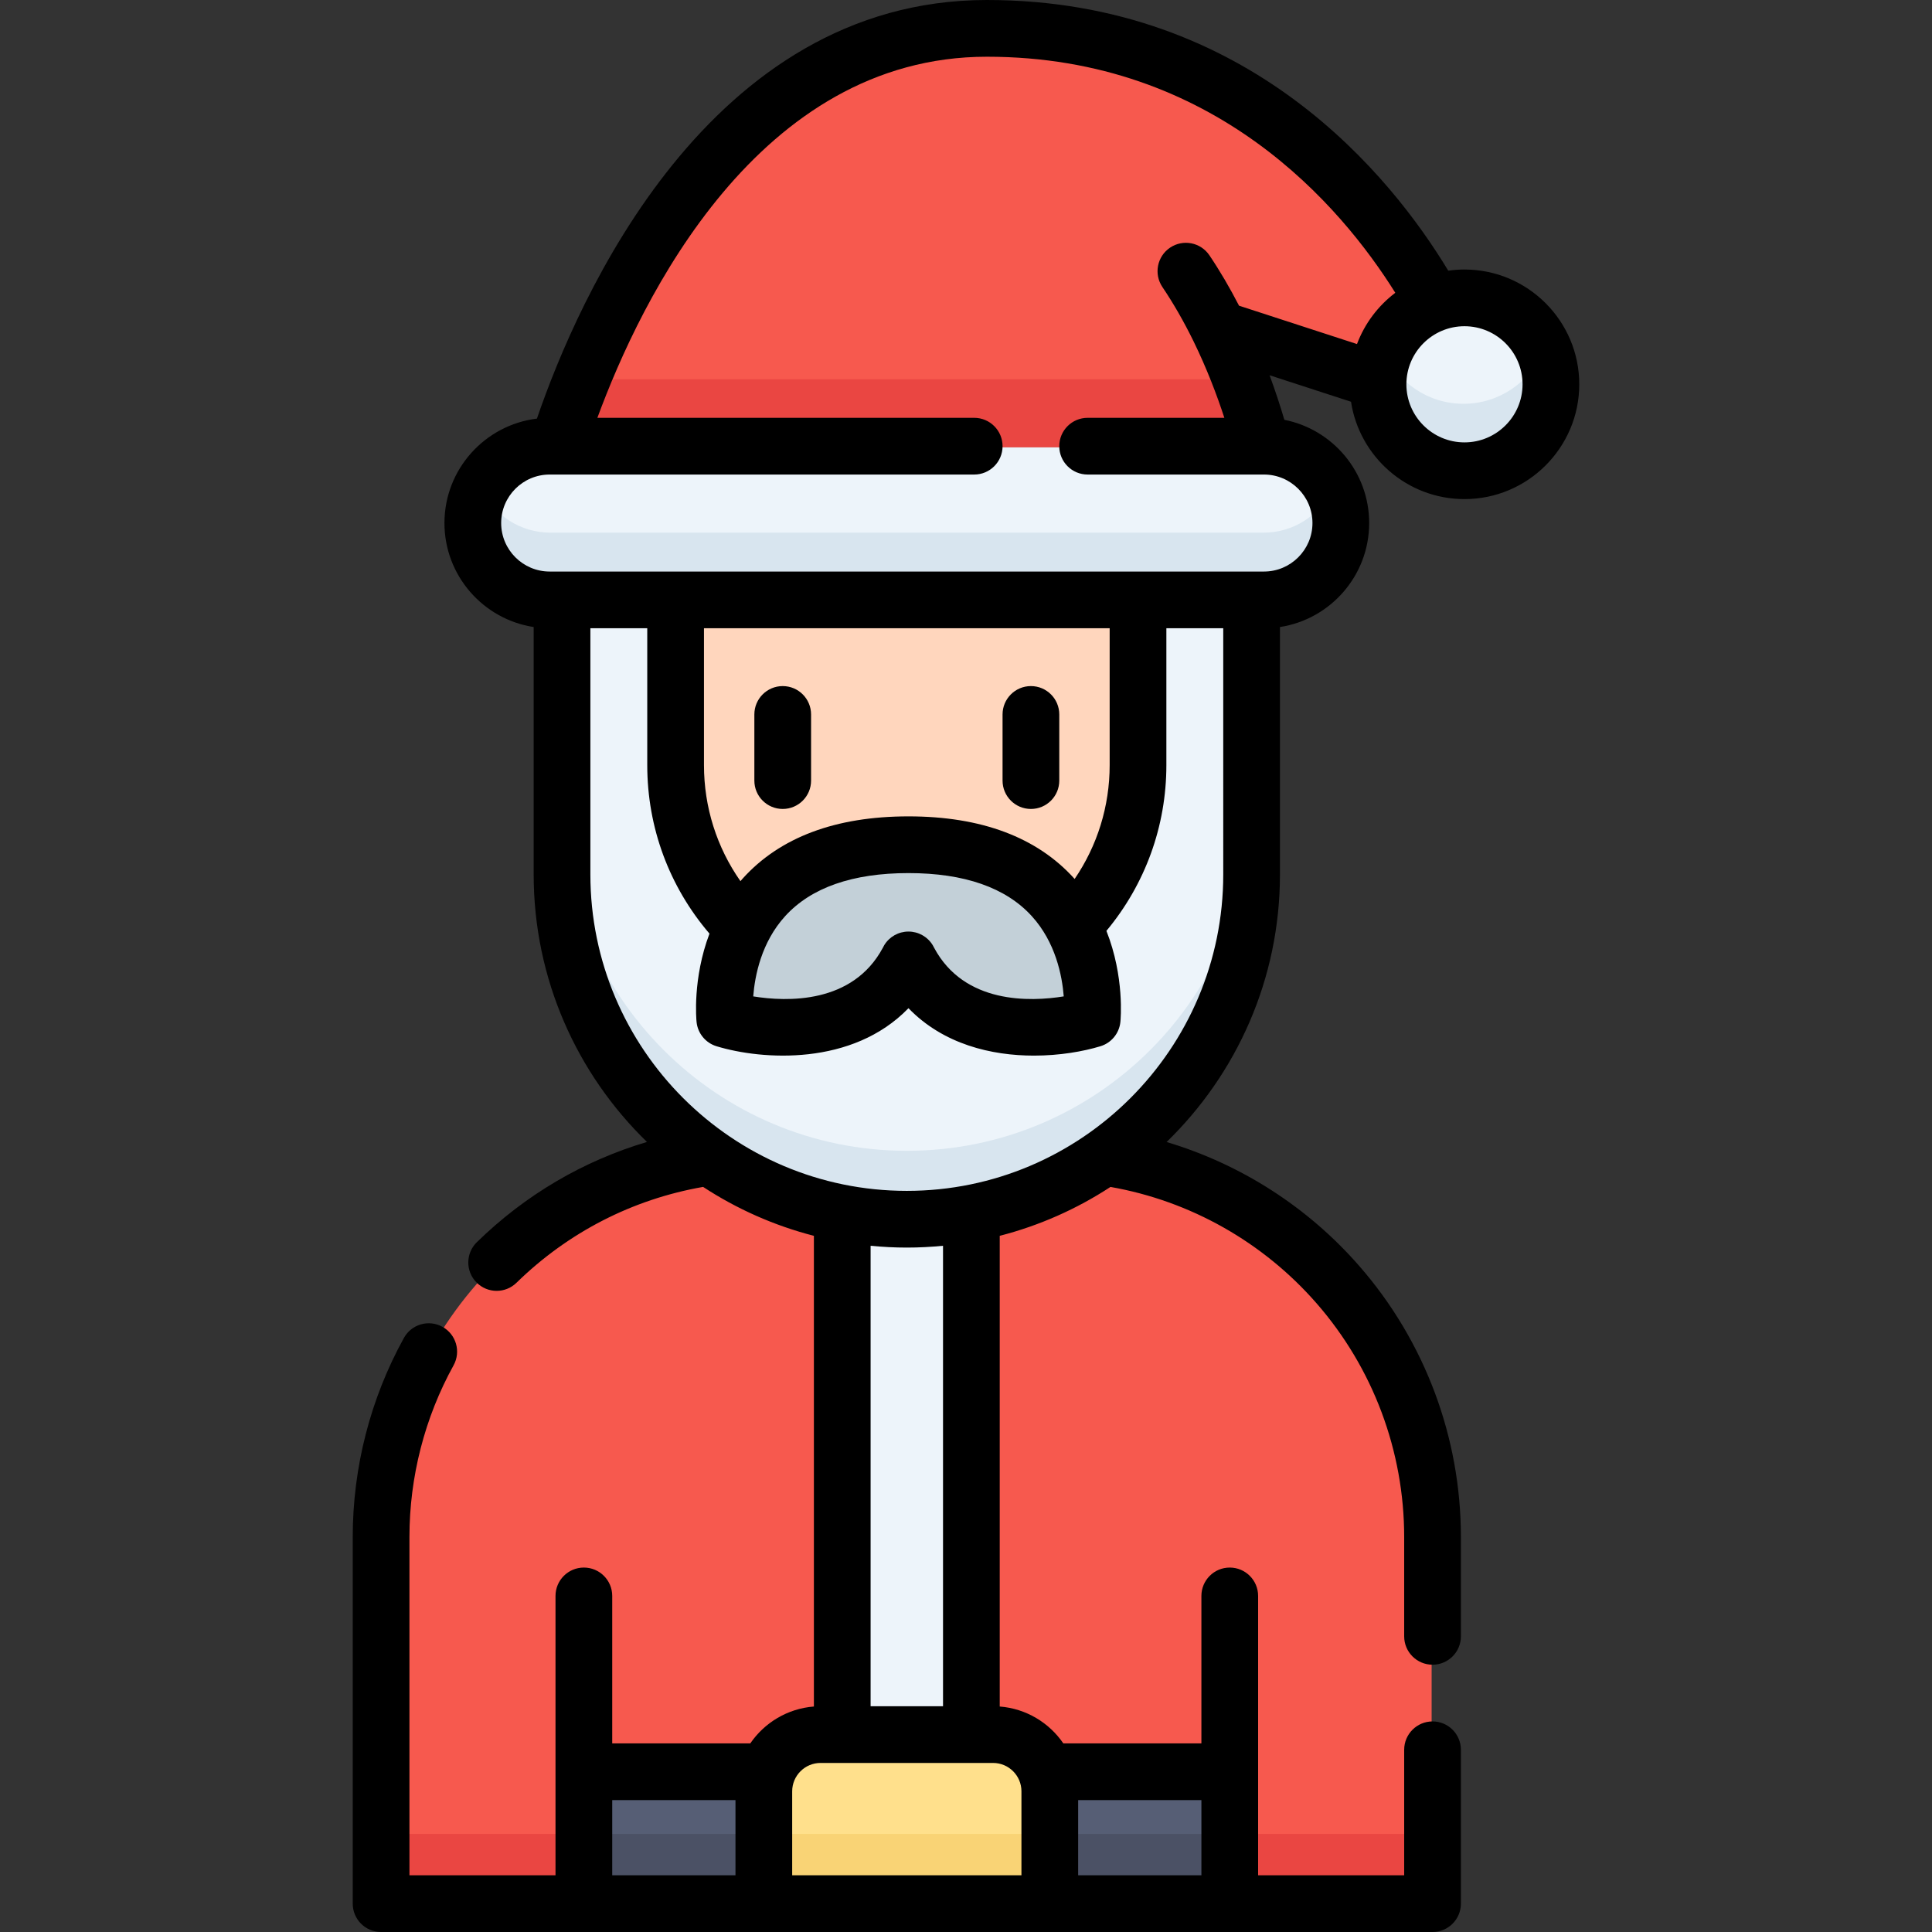 <svg id="Capa_1" enable-background="new 0 0 512 512" height="512" viewBox="0 0 512 512" width="512" xmlns="http://www.w3.org/2000/svg"><rect x="0" y="0" width="512" height="512" fill="#333333" stroke="none"/><g><g><g><path d="m292.559 306.552c-14.791 10.348-32.791 16.423-52.213 16.423-19.421 0-37.421-6.076-52.212-16.424-49.112 7.127-86.839 49.396-86.839 100.483v96.966h278.102v-96.965c0-51.087-37.727-93.356-86.838-100.483z" fill="#f7594e"/><path d="m101.295 486h278.102v18h-278.102z" fill="#ea4642"/><path d="m240.346 322.975c-50.366 0-91.195-40.829-91.195-91.195v-72.615h182.39v72.615c0 50.366-40.83 91.195-91.195 91.195z" fill="#edf4fa"/><path d="m240.346 304.976c-50.366 0-91.195-40.829-91.195-91.195v18c0 50.365 40.829 91.195 91.195 91.195 50.365 0 91.195-40.829 91.195-91.195v-18c0 50.365-40.83 91.195-91.195 91.195z" fill="#d8e5ef"/><path d="m334.364 118.511c-1.94-7.37-5.54-18.95-11.42-30.99l42.08 13.69c.39-9.42 6.45-17.35 14.87-20.48-12.02-21.681-47.81-72.731-118.371-72.731-72.78 0-105.101 83.91-113.521 110.511z" fill="#f7594e"/><g><path d="m179.195 159.166v43.71c0 16.817 6.792 32.046 17.778 43.101 5.699-11.184 17.902-22.051 43.813-22.051 25.451 0 37.673 10.485 43.499 21.457 10.648-11.004 17.211-25.985 17.211-42.507v-43.71z" fill="#ffd6bd"/></g><path d="m334.81 159.166h-188.928c-11.227 0-20.328-9.101-20.328-20.328 0-11.227 9.101-20.328 20.328-20.328h188.928c11.227 0 20.328 9.101 20.328 20.328 0 11.226-9.101 20.328-20.328 20.328z" fill="#edf4fa"/><path d="m148.003 118.511h186.361c-1.222-4.642-3.104-10.956-5.798-18.001h-174.05c-2.928 7.208-5.071 13.445-6.513 18.001z" fill="#ea4642"/><path d="m334.81 141.165h-188.928c-7.991 0-14.885-4.622-18.207-11.328-1.345 2.716-2.121 5.764-2.121 9 0 11.227 9.101 20.328 20.328 20.328h188.928c11.227 0 20.328-9.101 20.328-20.328 0-3.236-.776-6.284-2.121-9-3.322 6.707-10.216 11.328-18.207 11.328z" fill="#d8e5ef"/><ellipse cx="387.843" cy="102.147" fill="#edf4fa" rx="22.862" ry="22.862" transform="matrix(.462 -.887 .887 .462 118.131 398.983)"/><path d="m387.843 107.008c-9.43 0-17.525-5.711-21.02-13.862-1.184 2.762-1.842 5.804-1.842 9 0 12.626 10.236 22.862 22.862 22.862s22.862-10.236 22.862-22.862c0-3.196-.658-6.238-1.842-9-3.495 8.152-11.589 13.862-21.02 13.862z" fill="#d8e5ef"/><path d="m154.929 469.117h170.834v34.883h-170.834z" fill="#565e75"/><path d="m154.929 486h170.834v18h-170.834z" fill="#4b5165"/><path d="m278.164 504h-75.637v-29.714c0-8.284 6.716-15 15-15h45.637c8.284 0 15 6.716 15 15z" fill="#ffe08c"/><path d="m202.527 486h75.637v18h-75.637z" fill="#f9d375"/></g><path d="m240.782 254.389c13.695 26.271 48.59 15.661 48.59 15.661s4.795-46.125-48.587-46.125-48.587 46.125-48.587 46.125 34.895 10.61 48.59-15.661z" fill="#c3d0d8"/><path d="m240.346 322.975c-5.837 0-11.544-.555-17.077-1.603v137.914h34.153v-137.914c-5.532 1.048-11.239 1.603-17.076 1.603z" fill="#edf4fa"/></g><g><path d="m207.428 181.82c-4.15 0-7.515 3.364-7.515 7.515v17.531c0 4.15 3.365 7.515 7.515 7.515s7.515-3.365 7.515-7.515v-17.531c-.001-4.15-3.365-7.515-7.515-7.515z"/><path d="m273.203 181.82c-4.15 0-7.515 3.364-7.515 7.515v17.531c0 4.15 3.364 7.515 7.515 7.515s7.515-3.365 7.515-7.515v-17.531c0-4.15-3.365-7.515-7.515-7.515z"/><path d="m388.101 71.424c-1.459 0-2.892.11-4.297.309-15.105-24.996-52.675-71.733-122.27-71.733-73.825 0-108.395 79.255-119.244 110.937-13.787 1.673-24.506 13.439-24.506 27.671 0 13.934 10.274 25.514 23.644 27.561v65.564c0 27.779 11.518 52.915 30.024 70.895-16.876 5.012-32.255 14.028-45.088 26.573-2.968 2.901-3.022 7.659-.121 10.627 1.472 1.506 3.422 2.262 5.374 2.262 1.894 0 3.791-.712 5.253-2.141 13.701-13.393 30.753-22.132 49.458-25.407 8.9 5.822 18.794 10.243 29.363 12.964v124.739c-6.995.544-13.106 4.289-16.858 9.774h-36.588v-39.085c0-4.15-3.365-7.515-7.515-7.515s-7.515 3.364-7.515 7.515v74.036h-38.709v-89.64c0-15.925 4.044-31.658 11.693-45.501 2.007-3.633.69-8.205-2.943-10.212-3.632-2.006-8.204-.69-10.212 2.943-8.876 16.062-13.568 34.31-13.568 52.77v97.155c0 4.15 3.365 7.515 7.515 7.515h278.646c4.15 0 7.515-3.365 7.515-7.515v-40.775c0-4.15-3.365-7.515-7.515-7.515s-7.515 3.365-7.515 7.515v33.261h-38.709v-74.036c0-4.15-3.365-7.515-7.515-7.515s-7.515 3.364-7.515 7.515v39.085h-36.588c-3.752-5.486-9.862-9.23-16.858-9.774v-124.74c10.565-2.72 20.455-7.138 29.353-12.957 21.111 3.709 40.427 14.586 54.633 30.865 14.96 17.144 23.199 39.133 23.199 61.916v26.321c0 4.15 3.365 7.515 7.515 7.515s7.515-3.365 7.515-7.515v-26.321c0-26.417-9.555-51.916-26.904-71.798-13.671-15.668-31.437-27.016-51.088-32.887 18.516-17.982 30.042-43.125 30.042-70.913v-65.564c13.37-2.048 23.644-13.627 23.644-27.561 0-13.527-9.683-24.83-22.481-27.353-1.037-3.517-2.325-7.511-3.913-11.81l21.578 7.02c2.232 14.59 14.867 25.802 30.071 25.802 16.774 0 30.421-13.647 30.421-30.421s-13.646-30.421-30.421-30.421zm-193.193 425.547h-32.662v-19.922h32.662zm90.815-19.922h32.662v19.922h-32.662zm-15.03-2.335v22.257h-60.756v-22.257c0-4.144 3.371-7.515 7.515-7.515h45.726c4.144 0 7.515 3.371 7.515 7.515zm-20.782-22.545h-19.19v-122.026c3.159.306 6.357.478 9.595.478s6.436-.172 9.595-.478zm74.263-220.436c0 46.24-37.619 83.859-83.859 83.859s-83.858-37.619-83.858-83.859v-65.243h15.073v36.28c0 16.547 5.831 32.205 16.489 44.65-4.515 11.935-3.485 22.798-3.419 23.433.313 3.007 2.396 5.533 5.289 6.413 12.11 3.681 35.993 5.299 50.867-10.083 9.264 9.582 22.022 12.567 33.255 12.567 6.802 0 13.045-1.095 17.613-2.484 2.892-.88 4.976-3.406 5.289-6.413.067-.648 1.141-11.944-3.7-24.163 10.271-12.336 15.888-27.736 15.888-43.921v-36.28h15.073zm-116.101 11.057c6.891-7.573 17.887-11.412 32.683-11.412s25.792 3.84 32.683 11.412c6.297 6.92 8.034 15.744 8.463 21.262-8.878 1.442-26.358 2.075-34.355-12.891-.109-.229-.23-.453-.362-.672-1.362-2.246-3.798-3.618-6.426-3.618h-.007c-2.627 0-5.063 1.372-6.426 3.618-.133.22-.253.444-.362.672-7.999 14.971-25.487 14.331-34.353 12.892.43-5.528 2.167-14.347 8.462-21.263zm76.621-9.963c-9.857-10.935-24.639-16.48-43.937-16.48s-34.081 5.545-43.938 16.48c-.204.227-.394.458-.592.687-6.274-8.957-9.667-19.592-9.667-30.744v-36.28h107.512v36.28c0 10.887-3.258 21.32-9.284 30.165-.033-.035-.062-.072-.094-.108zm74.922-141.65-31.258-10.169c-2.46-4.767-5.087-9.258-7.853-13.353-2.323-3.439-6.994-4.344-10.433-2.021-3.44 2.323-4.345 6.994-2.022 10.433 2.929 4.338 5.713 9.191 8.273 14.424 3.516 7.2 6.179 14.221 8.144 20.236h-36.235c-4.15 0-7.515 3.364-7.515 7.515 0 4.15 3.365 7.515 7.515 7.515h46.732c7.087 0 12.853 5.766 12.853 12.853s-5.766 12.853-12.853 12.853h-189.298c-7.087 0-12.853-5.766-12.853-12.853s5.766-12.853 12.853-12.853h112.508c4.15 0 7.515-3.364 7.515-7.515 0-4.15-3.364-7.515-7.515-7.515h-99.864c11.558-31.429 42.632-95.696 103.225-95.696 60.394 0 93.933 39.698 108.23 62.562-4.553 3.448-8.107 8.148-10.149 13.584zm28.485 26.06c-8.487 0-15.392-6.905-15.392-15.392s6.905-15.392 15.392-15.392 15.392 6.905 15.392 15.392-6.904 15.392-15.392 15.392z"/></g></g></svg>